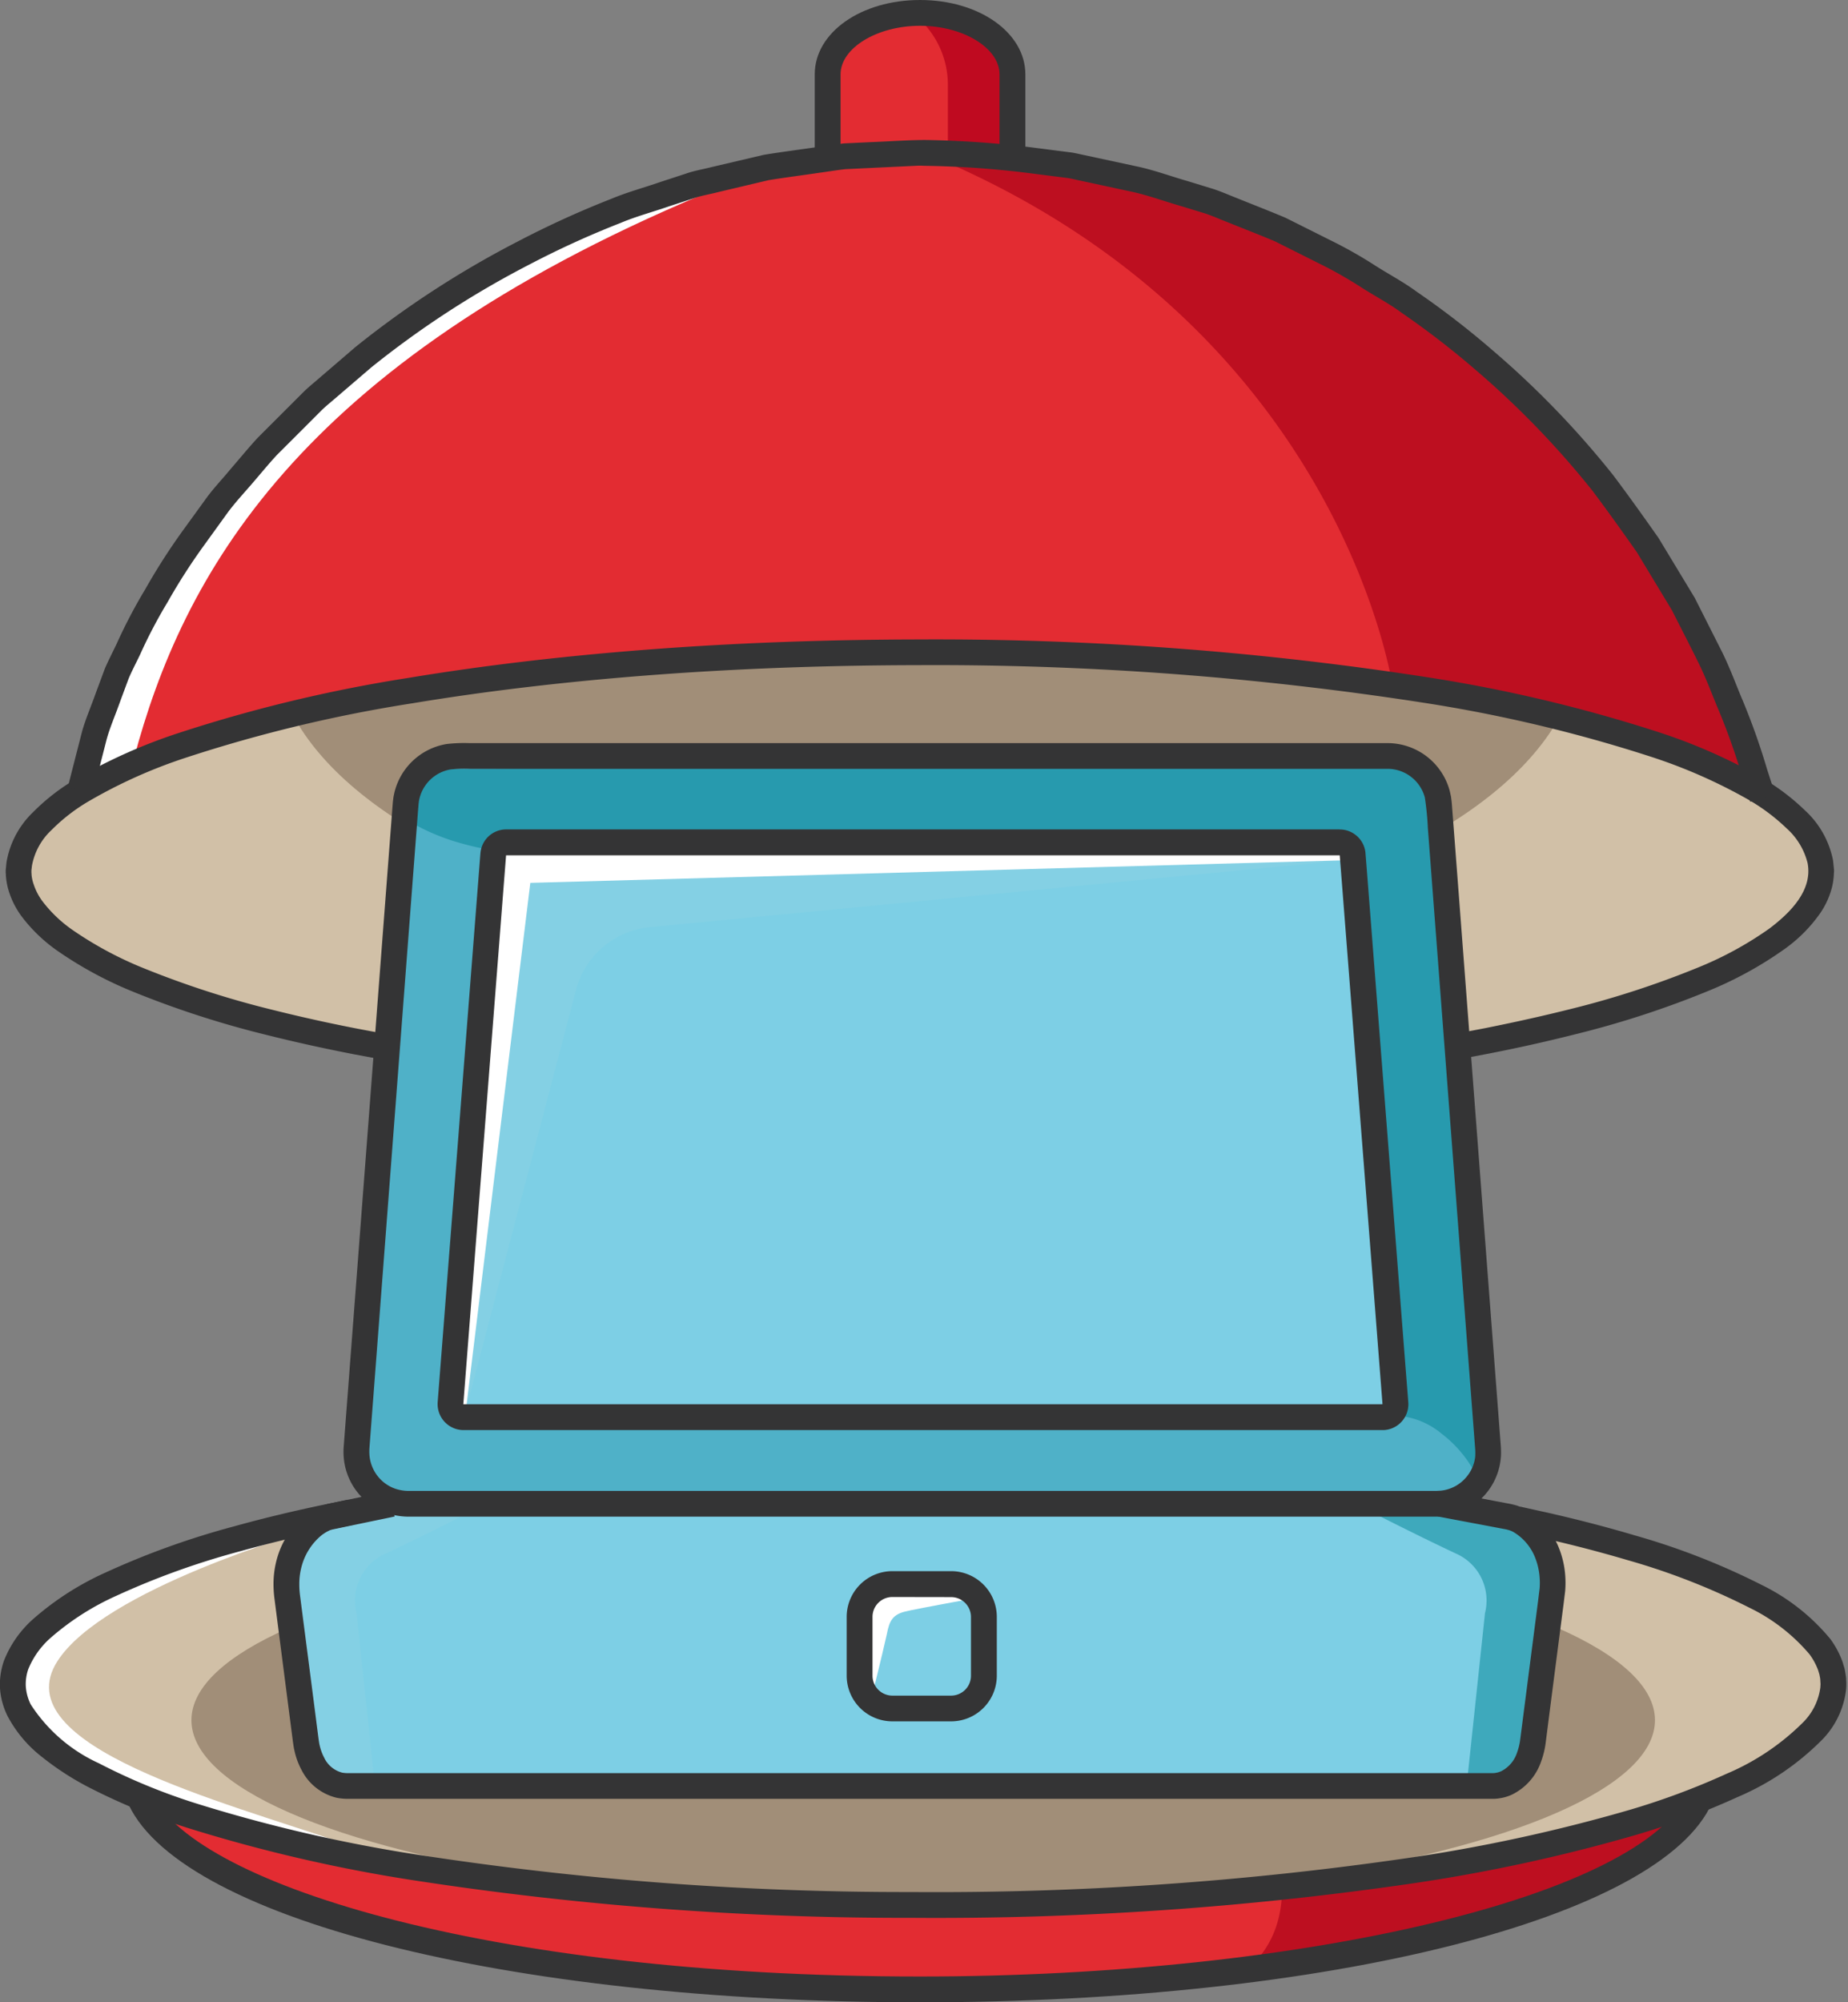 <svg height="100.716" width="93" xmlns="http://www.w3.org/2000/svg" xmlns:xlink="http://www.w3.org/1999/xlink"><rect width="100%" height="100%" fill="#808080" stroke="none"/><clipPath id="a"><path d="m373.579 495.863c11.149-2 18.375-5.218 18.375-8.841 0-6.074-20.309-11-45.361-11s-45.361 4.925-45.361 11c0 3.637 7.28 6.861 18.5 8.864"/></clipPath><g transform="translate(-300.299 -443.211)"><path d="m307.269 533.5c2.177 5.5 18.952 9.782 39.324 9.782 20.214 0 36.888-4.214 39.272-9.655" fill="#e32c32"/><path d="m364.61 536.564s.956 3.225-1.249 5.43c0 0 15.989-1.272 21.841-7.8a92.088 92.088 0 0 1 -20.592 2.37z" fill="#bd0f20"/><path d="m389 483.338c-5.125-18.38-21.538-32.445-42.4-32.445-20.74 0-39.1 16.085-42.25 32.05" fill="#e32c32"/><path d="m307.029 481.4c2.436-9.183 8.209-19.824 28.616-28.4 0 0-10.618 2.252-21.176 11.739-7.218 6.558-9.652 17.735-9.652 17.735s1.939-.541 2.212-1.074z" fill="#fff"/><path d="m373.579 495.863c11.149-2 18.375-5.218 18.375-8.841 0-6.074-20.309-11-45.361-11s-45.361 4.925-45.361 11c0 3.637 7.28 6.861 18.5 8.864" fill="#d1c0a7"/><g clip-path="url(#a)"><ellipse cx="32.89" cy="15.377" fill="#a18e78" rx="32.89" ry="15.377" transform="translate(314.047 460.056)"/></g><path d="m348.019 451.409c19.794 8.706 22.347 26.254 22.347 26.254a57.386 57.386 0 0 1 18.44 5.181s-4.61-14.576-12.952-20.9-13.309-9.798-27.835-10.535z" fill="#bd0f20"/><path d="m351.24 451.389v-4.438c0-1.708-2.08-3.092-4.647-3.092-2.566 0-4.647 1.384-4.647 3.092v4.465" fill="#e32c32"/><path d="m346.2 443.867a4.519 4.519 0 0 1 1.8 3.672v3.6l3.245.213s.664-5-.284-5.78-1.441-1.421-4.761-1.705z" fill="#bf0a20"/><path d="m317.928 519.275c-10.361 2.038-16.984 5.15-16.984 8.638 0 6.137 20.512 11.113 45.815 11.113s45.814-4.976 45.814-11.113c0-3.339-6.282-6.246-15.89-8.283" fill="#d1c0a7"/><path d="m315.715 520.232s-10.2 2.9-12.528 6.539c-2.728 4.251 8.435 7.088 14.325 9.134 0 0-8.236-.5-13.077-3.693s-3.794-5.641-1.947-7.288 8.735-4.841 13.227-4.692z" fill="#fff"/></g><ellipse cx="46.46" cy="86.525" fill="#a18e78" rx="36.826" ry="9.308"/><g transform="translate(-300.299 -443.211)"><path d="m320.234 518.856-3.116.649a3.566 3.566 0 0 0 -2.162 4.031l.942 7.3a2.271 2.271 0 0 0 2.054 2.219h57.637a2.253 2.253 0 0 0 2.054-2.219l.942-7.3c.363-2.232-1.019-3.826-2.162-4.031l-3.445-.649" fill="#7dcfe5"/><path d="m369.064 519.136s2.375 1.216 4.461 2.2a2.58 2.58 0 0 1 1.506 3.013l-.869 8.168 2.259.174.869-1.216.985-8.98-.637-1.8-1.215-1.2-4.636-.485z" fill="#008494" opacity=".5"/><path d="m324.209 519.136s-2.375 1.216-4.461 2.2a2.58 2.58 0 0 0 -1.506 3.013l.869 8.168-2.259.174-.869-1.216-.983-8.975.637-1.8 1.216-1.2 4.636-.485z" fill="#93d2df" opacity=".3"/><g fill="#343435"><path d="m318.057 519.911-1.5.309c-.968.21-2.395.525-4.176 1.02a39.125 39.125 0 0 0 -6.231 2.241 13.275 13.275 0 0 0 -3.312 2.121 4.223 4.223 0 0 0 -1.114 1.564 2.259 2.259 0 0 0 -.125.893 2.4 2.4 0 0 0 .249.889 8.052 8.052 0 0 0 3.429 2.956 30.6 30.6 0 0 0 4.833 2 76.46 76.46 0 0 0 11.143 2.589 160.834 160.834 0 0 0 24.9 1.887 164.816 164.816 0 0 0 24.922-1.7 83.286 83.286 0 0 0 11.192-2.42 36.806 36.806 0 0 0 4.922-1.829 12.137 12.137 0 0 0 3.893-2.629 3.048 3.048 0 0 0 .826-1.717c0-.063.014-.168.007-.2-.008-.088-.008-.205-.021-.269l-.034-.181-.063-.21a3.256 3.256 0 0 0 -.432-.8 9.238 9.238 0 0 0 -3.025-2.345 34.283 34.283 0 0 0 -6.151-2.4c-1.773-.524-3.192-.861-4.159-1.085l-1.489-.33.269-1.269 1.511.334c.983.228 2.424.571 4.237 1.107a35.5 35.5 0 0 1 6.395 2.495 10.4 10.4 0 0 1 3.46 2.724 4.556 4.556 0 0 1 .611 1.146l.1.33c.026.122.047.251.066.377s.015.2.023.3a2.975 2.975 0 0 1 -.009.376 4.319 4.319 0 0 1 -1.14 2.466 13.311 13.311 0 0 1 -4.322 2.952 38.31 38.31 0 0 1 -5.1 1.9 84.579 84.579 0 0 1 -11.37 2.46 166.149 166.149 0 0 1 -25.122 1.715 162.178 162.178 0 0 1 -25.111-1.9 77.776 77.776 0 0 1 -11.337-2.636 31.9 31.9 0 0 1 -5.044-2.086 14.276 14.276 0 0 1 -2.232-1.459 6.357 6.357 0 0 1 -1.748-2.072 3.676 3.676 0 0 1 -.255-.667 3.434 3.434 0 0 1 -.123-.722 3.567 3.567 0 0 1 .2-1.394 5.483 5.483 0 0 1 1.448-2.076 14.512 14.512 0 0 1 3.64-2.346 40.537 40.537 0 0 1 6.444-2.321c1.821-.506 3.265-.824 4.254-1.039l1.51-.312z"/><path d="m346.593 543.927c-20.8 0-37.591-4.287-39.927-10.192l1.206-.478c1.823 4.607 16.8 9.372 38.721 9.372 19.412 0 36.4-4.07 38.678-9.266l1.188.521c-2.55 5.816-19.316 10.043-39.866 10.043z"/><path d="m373.461 495.226 1.538-.291c.994-.2 2.459-.5 4.3-.96a46.166 46.166 0 0 0 6.458-2.1 17.71 17.71 0 0 0 3.58-1.954c1.1-.828 2.188-1.95 1.928-3.3a3.465 3.465 0 0 0 -1.053-1.742 9.91 9.91 0 0 0 -1.949-1.458 26.42 26.42 0 0 0 -4.878-2.145 73.5 73.5 0 0 0 -11.385-2.708 160.51 160.51 0 0 0 -25.47-1.9c-4.368.007-8.71.153-12.989.466s-8.467.786-12.486 1.452a72.332 72.332 0 0 0 -11.37 2.726 25.409 25.409 0 0 0 -4.862 2.168 9.115 9.115 0 0 0 -1.926 1.477 3.254 3.254 0 0 0 -.99 1.8l-.027.233v.029c0-.069 0 0 0 0v.076l.01.152a1.992 1.992 0 0 0 .1.435 2.969 2.969 0 0 0 .451.869 6.712 6.712 0 0 0 1.507 1.436 18.4 18.4 0 0 0 3.6 1.932 47.129 47.129 0 0 0 6.466 2.087c1.838.46 3.3.758 4.3.953l1.534.288-.228 1.277-1.554-.291c-1.013-.2-2.5-.5-4.368-.969a48.384 48.384 0 0 1 -6.65-2.149 19.565 19.565 0 0 1 -3.858-2.078 7.965 7.965 0 0 1 -1.8-1.728 4.256 4.256 0 0 1 -.636-1.235 3.482 3.482 0 0 1 -.153-.746l-.009-.152-.005-.076v-.079-.047l.037-.376a4.53 4.53 0 0 1 1.34-2.535 10.419 10.419 0 0 1 2.19-1.689 26.776 26.776 0 0 1 5.112-2.285 73.731 73.731 0 0 1 11.58-2.779c4.067-.674 8.3-1.151 12.6-1.466s8.7-.462 13.075-.469a161.589 161.589 0 0 1 25.69 1.914 74.652 74.652 0 0 1 11.584 2.759 27.649 27.649 0 0 1 5.12 2.258 11.188 11.188 0 0 1 2.207 1.657 4.619 4.619 0 0 1 1.424 2.524l.032.3.015.152s.007.156 0 .111v.047l-.006.094a3.366 3.366 0 0 1 -.116.733 4.089 4.089 0 0 1 -.6 1.262 7.5 7.5 0 0 1 -1.772 1.767 18.977 18.977 0 0 1 -3.847 2.108 47.508 47.508 0 0 1 -6.645 2.166c-1.872.473-3.353.777-4.368.977l-1.549.292z"/><path d="m388.38 483.536-.394-1.222a33.233 33.233 0 0 0 -1.2-3.39c-.3-.7-.584-1.5-.991-2.332s-.871-1.725-1.355-2.683q-.832-1.375-1.768-2.924c-.692-.983-1.426-2.015-2.218-3.07a44.491 44.491 0 0 0 -5.916-6.116 42.137 42.137 0 0 0 -3.681-2.84c-.637-.474-1.352-.846-2.035-1.282a20.85 20.85 0 0 0 -2.131-1.209l-2.229-1.117c-.771-.326-1.559-.628-2.345-.947-.4-.152-.784-.33-1.189-.462l-1.228-.375c-.825-.235-1.636-.54-2.483-.72l-2.549-.549c-.214-.043-.426-.1-.641-.133l-.65-.082-1.3-.166a47.467 47.467 0 0 0 -5.258-.366l-.164-.007h-.042c-.02 0 .031 0-.01 0h-.084l-.334.016-.669.032-1.338.064-1.336.064c-.435.049-.862.121-1.293.179-.859.128-1.718.236-2.573.375l-2.537.6c-.419.11-.849.175-1.256.319l-1.226.4c-.811.282-1.64.5-2.423.83a46.018 46.018 0 0 0 -4.573 2.083 47.288 47.288 0 0 0 -7.971 5.18l-1.7 1.458c-.276.243-.565.467-.823.721l-.761.762-1.485 1.483c-.465.505-.889 1.03-1.322 1.527s-.873.975-1.237 1.49l-1.084 1.5a30.132 30.132 0 0 0 -1.842 2.866 24.727 24.727 0 0 0 -1.39 2.649c-.2.417-.407.81-.573 1.2l-.42 1.133c-.255.721-.531 1.35-.686 1.922l-.374 1.459-.312 1.215-1.273-.251.325-1.273.392-1.527c.163-.6.449-1.254.715-2.005l.439-1.181c.173-.4.388-.812.593-1.245a26.183 26.183 0 0 1 1.441-2.746 31.509 31.509 0 0 1 1.9-2.962l1.12-1.544c.376-.532.842-1.011 1.273-1.536.446-.512.884-1.052 1.363-1.571l1.531-1.53.783-.782c.266-.261.562-.492.845-.742l1.747-1.5a48.518 48.518 0 0 1 8.19-5.323 47.519 47.519 0 0 1 4.7-2.142c.806-.337 1.659-.565 2.494-.855l1.263-.413c.419-.148.862-.217 1.293-.329l2.615-.614c.891-.146 1.795-.261 2.695-.392.451-.061.9-.134 1.353-.184l1.336-.064c.906-.033 1.749-.1 2.709-.108a49.065 49.065 0 0 1 5.411.375l1.341.172.669.085c.222.037.441.092.66.137l2.627.565c.872.186 1.708.5 2.558.741l1.265.388c.418.136.819.318 1.227.475.81.328 1.622.641 2.416.977l2.3 1.151a21.833 21.833 0 0 1 2.2 1.246c.7.448 1.439.833 2.1 1.322a43.026 43.026 0 0 1 3.793 2.925 45.668 45.668 0 0 1 6.091 6.3c.816 1.085 1.572 2.148 2.283 3.16l1.821 3.01 1.394 2.76c.42.859.717 1.7 1.032 2.43a34.474 34.474 0 0 1 1.219 3.445l.394 1.222z"/><path d="m320.159 519.492-1.052.218-1.263.263-.8.167.038-.009h-.013l-.027.008-.053.016c-.032.01-.077.021-.1.031a1.092 1.092 0 0 1 -.1.05 2.346 2.346 0 0 0 -.3.192 3.034 3.034 0 0 0 -.975 1.448 3.381 3.381 0 0 0 -.153 1.018 4.32 4.32 0 0 0 .036.562l.086.666c.233 1.806.5 3.844.784 6.067l.054.419.026.189c.012.065.023.153.036.192a2.462 2.462 0 0 0 .228.628 1.382 1.382 0 0 0 .9.756 1.534 1.534 0 0 0 .319.026h57.5s.074 0 .022 0h.057a.933.933 0 0 0 .183-.017 1.051 1.051 0 0 0 .253-.078 1.6 1.6 0 0 0 .8-.942 2.938 2.938 0 0 0 .163-.694l.109-.842.783-6.067.081-.659a3.579 3.579 0 0 0 0-.528 3.34 3.34 0 0 0 -.222-1 2.607 2.607 0 0 0 -1.083-1.292 1.125 1.125 0 0 0 -.3-.12l-.067-.018-.113-.022-.218-.041-.8-.152-1.267-.238-1.056-.2.24-1.275 1.056.2 1.267.238.8.152.218.041.11.021.156.038a2.427 2.427 0 0 1 .587.235 3.879 3.879 0 0 1 1.667 1.947 4.6 4.6 0 0 1 .314 1.392 4.945 4.945 0 0 1 -.005.769l-.083.675c-.233 1.806-.5 3.844-.784 6.067l-.108.842a4.26 4.26 0 0 1 -.236.986 2.886 2.886 0 0 1 -1.484 1.671 2.249 2.249 0 0 1 -.617.178 2.091 2.091 0 0 1 -.272.026h-.151-57.5a2.958 2.958 0 0 1 -.586-.053 2.679 2.679 0 0 1 -1.777-1.413 3.742 3.742 0 0 1 -.359-1c-.024-.1-.029-.153-.042-.228l-.033-.232-.054-.419-.783-6.067-.086-.666a5.716 5.716 0 0 1 -.047-.733 4.717 4.717 0 0 1 .213-1.4 4.324 4.324 0 0 1 1.419-2.084 3.7 3.7 0 0 1 .5-.321c.1-.048.21-.094.314-.135l.269-.079.8-.167 1.263-.263 1.051-.219z"/><path d="m342.6 451.416h-1.3v-4.465c0-2.1 2.326-3.74 5.3-3.74s5.3 1.643 5.3 3.74v4.438h-1.3v-4.438c0-1.324-1.831-2.443-4-2.443s-4 1.119-4 2.443z"/></g><path d="m375.5 516.022-2.473-32.422a2.6 2.6 0 0 0 -2.588-2.4h-46.825a2.6 2.6 0 0 0 -2.587 2.4l-2.472 32.426a2.594 2.594 0 0 0 2.587 2.792h51.77a2.594 2.594 0 0 0 2.588-2.796z" fill="#4fb1c8"/><path d="m321.664 481.915-.972 2.491a10.8 10.8 0 0 0 2.379 1.094 14.768 14.768 0 0 0 2.3.527l42.534-.336 2.309 28.723a3.9 3.9 0 0 1 2.61.893 6.131 6.131 0 0 1 2.16 3.079l-2.116-34.26a3 3 0 0 0 -1.255-2.259 5.09 5.09 0 0 0 -2.7-.5z" fill="#008494" opacity=".5"/><path d="m325.405 485.908-2.5 28.238 47.248.325-1.9-28.933z" fill="#7dcfe5"/><path d="m367.98 486.482-.079-.791-41.054.039.01-.089-1.346-.159-2.336 28.746.572-.1 5.54-21.121a4.262 4.262 0 0 1 3.712-3.16z" fill="#93d2df" opacity=".3"/><path d="m367.98 486.482-.079-.791-41.054.039.01-.089-1.346-.159-2.336 28.746.572-.1 3.24-26.509z" fill="#fff"/><path d="m374.538 516.108s-.855-11.214-2.138-28.034l-.245-3.218a14.368 14.368 0 0 0 -.152-1.533 1.945 1.945 0 0 0 -1.893-1.44h-46.182a6.864 6.864 0 0 0 -.954.03 1.95 1.95 0 0 0 -1.584 1.549c-.015.064-.017.131-.027.2l-.021.255-.04.525-.161 2.1c-.427 5.606-.855 11.213-1.276 16.732q-.315 4.14-.625 8.2-.154 2.029-.308 4.031l-.038.5a2.478 2.478 0 0 0 0 .421 1.968 1.968 0 0 0 .2.7 1.939 1.939 0 0 0 1.087.964 2.143 2.143 0 0 0 .75.114h51.5c.044 0 .153 0 .143 0l.174-.009a1.62 1.62 0 0 0 .247-.032 1.93 1.93 0 0 0 1.094-.65 1.925 1.925 0 0 0 .448-1.016 2.818 2.818 0 0 0 .001-.389zm1.293-.1.005.162a2.961 2.961 0 0 1 -.021.481 3.214 3.214 0 0 1 -.746 1.7 3.262 3.262 0 0 1 -1.082.834 3.177 3.177 0 0 1 -.757.251 3.543 3.543 0 0 1 -.423.054l-.173.009h-51.711a3.477 3.477 0 0 1 -1.186-.191 3.232 3.232 0 0 1 -2.142-2.821 3.586 3.586 0 0 1 .006-.579l.038-.5.307-4.031q.311-4.058.626-8.2c.421-5.519.848-11.126 1.276-16.733l.16-2.1.04-.526.022-.27c.015-.108.023-.218.046-.325a3.245 3.245 0 0 1 2.667-2.589 7.714 7.714 0 0 1 1.145-.044h46.182a3.242 3.242 0 0 1 3.147 2.406l.062.281.028.215c.023.2.025.294.038.445l.063.824q.126 1.641.246 3.219c1.282 16.82 2.137 28.029 2.137 28.029z" fill="#343435"/><path d="m367.72 486.234h-41.927c-.045 0-.015 0-.026 0l-.015.189-.031.4q-.125 1.588-.25 3.207c-.336 4.314-.684 8.772-1.037 13.3q-.264 3.4-.533 6.839-.133 1.719-.268 3.443l-.017.216c0-.048 0 .087 0 .039 0-.024 0-.023 0-.023h46.111c.154 0 .171-.005.145 0 0-.006 0 .015 0-.017l-.014-.175q-.217-2.79-.419-5.383c-.538-6.9-.987-12.654-1.3-16.68l-.365-4.673zm0-1.3a1.276 1.276 0 0 1 .787.265 1.3 1.3 0 0 1 .505.873l.06.744.364 4.674c.314 4.026.762 9.777 1.3 16.679q.2 2.589.42 5.384l.013.174a1.3 1.3 0 0 1 -.306.961 1.3 1.3 0 0 1 -.576.39 1.338 1.338 0 0 1 -.346.066h-.212-46.129a1.308 1.308 0 0 1 -1.274-1.418l.016-.216q.135-1.723.269-3.443.267-3.437.533-6.839c.353-4.529.7-8.987 1.036-13.3q.126-1.617.25-3.207l.031-.4.017-.206a1.3 1.3 0 0 1 1.318-1.185h41.924z" fill="#343435"/><path d="m348.972 523.67s-2.693.492-3.018.579c-.728.142-.9.489-1.022 1.148-.261 1.156-.7 2.916-.7 2.916s-.586-.147-.6-1.043-.245-3.046.244-3.7 3.467-.34 5.096.1z" fill="#fff"/><path d="m348.163 529.795h-2.955a2.3 2.3 0 0 1 -2.3-2.3v-2.955a2.3 2.3 0 0 1 2.3-2.3h2.955a2.3 2.3 0 0 1 2.3 2.3v2.96a2.3 2.3 0 0 1 -2.3 2.295zm-2.955-6.255a1 1 0 0 0 -1 1v2.96a1 1 0 0 0 1 1h2.955a1 1 0 0 0 1-1v-2.955a1 1 0 0 0 -1-1z" fill="#343435"/></g></svg>
